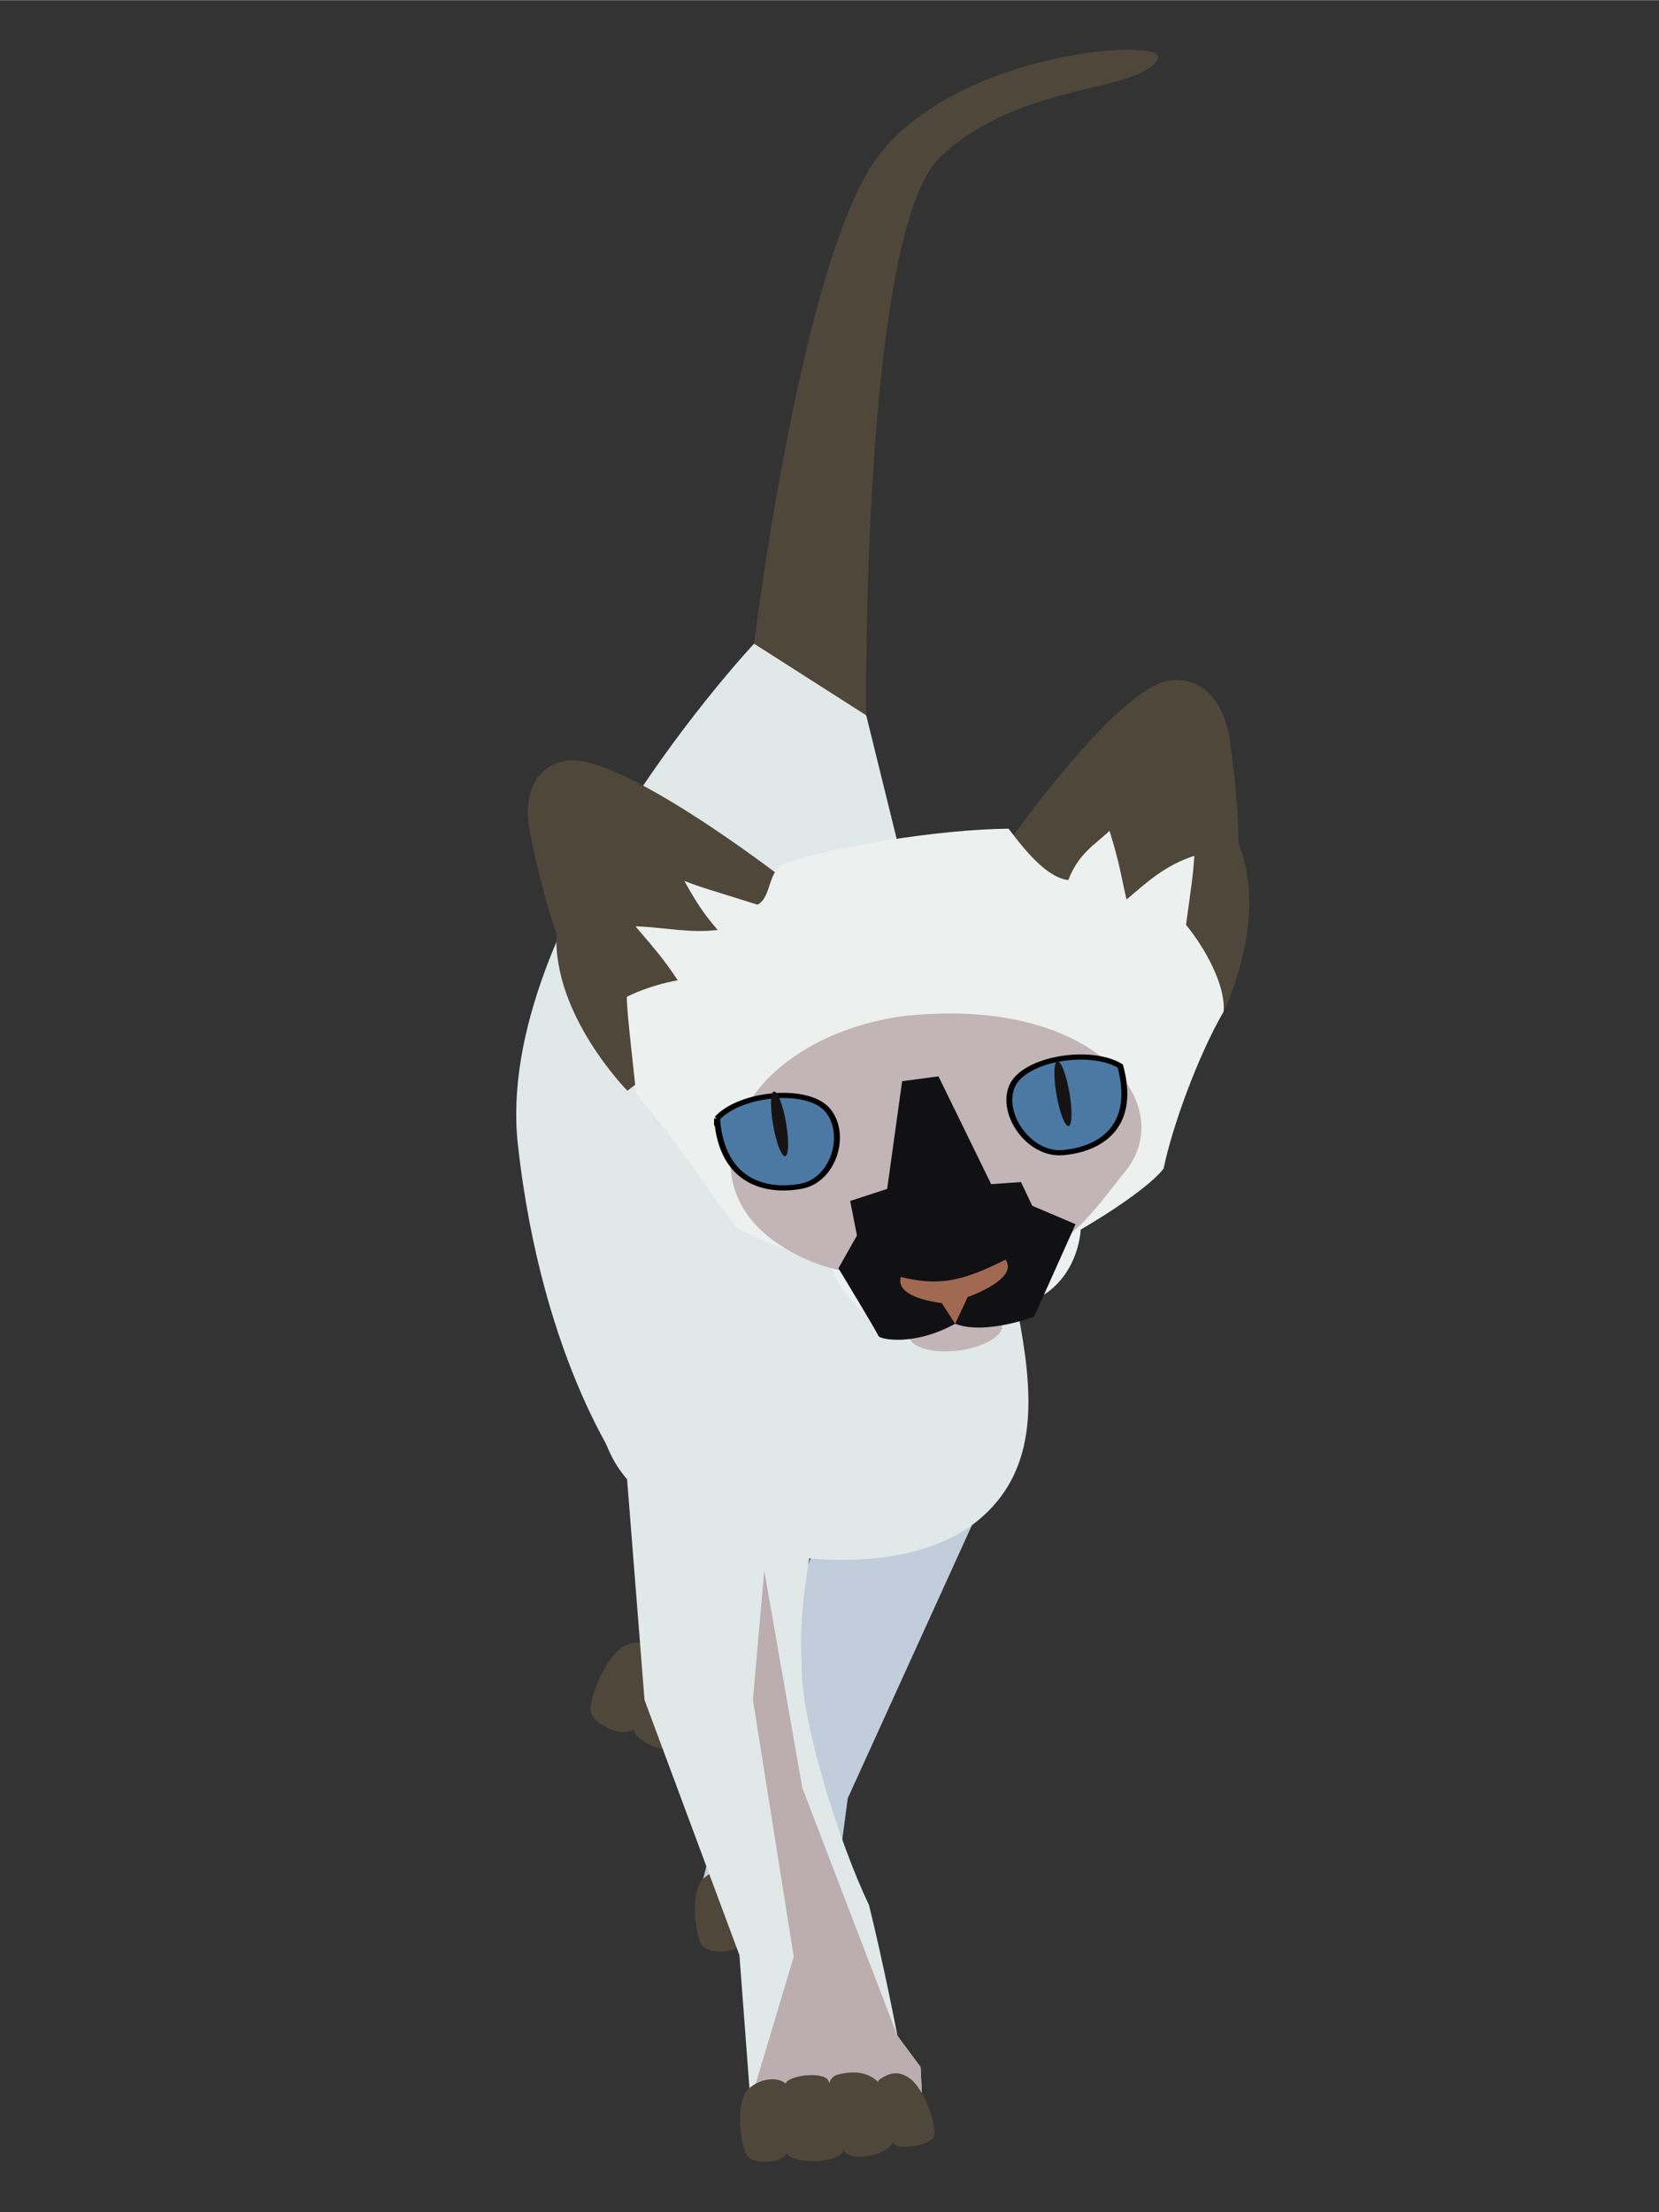 <?xml version="1.0" encoding="UTF-8" standalone="no"?>
<svg
   width="600"
   height="800"
   version="1.1"
   viewBox="0 0 158.8 211.7"
   id="svg73"
   sodipodi:docname="greeting.svg"
   inkscape:version="1.1 (1:1.1+202105261517+ce6663b3b7)"
   xmlns:inkscape="http://www.inkscape.org/namespaces/inkscape"
   xmlns:sodipodi="http://sodipodi.sourceforge.net/DTD/sodipodi-0.dtd"
   xmlns="http://www.w3.org/2000/svg"
   xmlns:svg="http://www.w3.org/2000/svg"
   xmlns:rdf="http://www.w3.org/1999/02/22-rdf-syntax-ns#"
   xmlns:cc="http://creativecommons.org/ns#"
   xmlns:dc="http://purl.org/dc/elements/1.1/">
  <rect x="0" y="0" width="158.8" height="211.7" fill="#333333" stroke="none"/>
  <defs
     id="defs77" />
  <sodipodi:namedview
     id="namedview75"
     pagecolor="#ffffff"
     bordercolor="#999999"
     borderopacity="1"
     inkscape:pageshadow="0"
     inkscape:pageopacity="0"
     inkscape:pagecheckerboard="0"
     showgrid="false"
     inkscape:zoom="0.69738405"
     inkscape:cx="55.20631"
     inkscape:cy="261.69225"
     inkscape:window-width="1848"
     inkscape:window-height="1016"
     inkscape:window-x="0"
     inkscape:window-y="0"
     inkscape:window-maximized="1"
     inkscape:current-layer="svg73"
     inkscape:snap-grids="false"
     inkscape:snap-to-guides="false"
     inkscape:lockguides="false" />
  <g
     fill="none"
     stroke-linecap="round"
     stroke-linejoin="round"
     id="g31-5"
     transform="translate(-45.384,-10.451)">
    <circle
       r="0"
       stroke="#c53822"
       stroke-width="2.257"
       style="paint-order:stroke markers fill"
       id="circle17-3"
       cx="0"
       cy="0" />
    <g
       stroke="#924019"
       id="g25-5">
      <circle
         r="0"
         stroke-width="1.288"
         style="paint-order:stroke markers fill"
         id="circle19-6"
         cx="0"
         cy="0" />
      <circle
         transform="scale(1,-1)"
         r="0"
         stroke-width="3.595"
         style="paint-order:stroke markers fill"
         id="circle21-2"
         cx="0"
         cy="0" />
      <circle
         transform="scale(1,-1)"
         r="0"
         stroke-width="3.595"
         style="paint-order:stroke markers fill"
         id="circle23-9"
         cx="0"
         cy="0" />
    </g>
    <circle
       transform="scale(1,-1)"
       r="0"
       stroke="#4d4320"
       stroke-width="4.378"
       style="paint-order:stroke markers fill"
       id="circle27-1"
       cx="0"
       cy="0" />
    <circle
       transform="scale(1,-1)"
       r="0"
       stroke="#4d4320"
       stroke-width="3.52"
       style="paint-order:stroke markers fill"
       id="circle29-2"
       cx="0"
       cy="0" />
  </g>
  <path
     style="fill:#c1cdda;fill-opacity:1;stroke:none;stroke-width:0.303px;stroke-linecap:butt;stroke-linejoin:miter;stroke-opacity:1"
     d="m 95.502,140.534 -14.354,31.565 -1.172,8.809 c 0,0 -11.914,6.372 -13.229,3.418 -1.315,-2.954 11.056,-35.785 11.056,-35.785 z"
     id="path14207"
     sodipodi:nodetypes="ccczcc" />
  <path
     style="fill:#4f473a;fill-opacity:1;stroke:none;stroke-width:0.303px;stroke-linecap:butt;stroke-linejoin:miter;stroke-opacity:1"
     d="m 72.181,61.592 c 0,0 4.08,-33.442 10.833,-45.082 C 89.766,4.871 111.799,3.44 110.838,5.577 109.359,8.87 97.661,7.74 90.04,14.977 82.42,22.214 82.915,68.446 82.915,68.446 Z"
     id="path15013"
     sodipodi:nodetypes="czszcc" />
  <path
     style="fill:#4f473a;fill-opacity:1;stroke:none;stroke-width:0.303px;stroke-linecap:butt;stroke-linejoin:miter;stroke-opacity:1"
     d="m 70.916,179.361 c -0.458,-0.687 -2.384,-0.756 -3.63,0.469 -1.246,1.225 -0.743,5.279 -0.15,6.268 0.594,0.989 3.451,0.846 3.882,-0.197 0.431,-1.042 0.356,-5.853 -0.102,-6.54 z"
     id="path6701-3"
     sodipodi:nodetypes="zzzzzz" />
  <path
     style="fill:#4f473a;fill-opacity:1;stroke:none;stroke-width:0.351px;stroke-linecap:butt;stroke-linejoin:miter;stroke-opacity:1"
     d="m 64.171,158.819 c -0.088,-0.942 -2.032,-2.041 -4,-1.463 -1.968,0.578 -3.714,4.963 -3.655,6.285 0.059,1.321 3.082,2.702 4.108,1.874 1.026,-0.828 3.636,-5.754 3.547,-6.696 z"
     id="path6701-3-6"
     sodipodi:nodetypes="zzzzzz" />
  <path
     style="fill:#4f473a;fill-opacity:1;stroke:none;stroke-width:0.351px;stroke-linecap:butt;stroke-linejoin:miter;stroke-opacity:1"
     d="m 68.238,160.455 c -0.088,-0.942 -2.032,-2.041 -4,-1.463 -1.968,0.578 -3.714,4.963 -3.655,6.285 0.059,1.321 3.082,2.702 4.108,1.874 1.026,-0.828 3.636,-5.754 3.547,-6.696 z"
     id="path6701-3-6-7"
     sodipodi:nodetypes="zzzzzz" />
  <path
     style="fill:#e1e9e8;fill-opacity:1;stroke:none;stroke-width:0.303px;stroke-linecap:butt;stroke-linejoin:miter;stroke-opacity:1"
     d="m 78.786,142.951 c 0,0 -2.524,9.309 -2.047,16.017 -0.279,5.189 3.626,17.548 6.439,23.332 1.477,5.992 2.725,12.533 2.725,12.533 l 2.214,2.989 0.118,2.406 -16.405,0.865 -1.051,-13.976 -9.085,-24.43 -1.686,-21.336 c 0,0 -8.058,-10.457 -10.434,-31.789 -2.376,-21.332 22.606,-47.97 22.606,-47.97 l 10.735,6.854 14.41,58.469 z"
     id="path1921"
     sodipodi:nodetypes="cccccccccczcccc" />
  <path
     style="fill:#bbadb0;fill-opacity:1;stroke:none;stroke-width:0.303px;stroke-linecap:butt;stroke-linejoin:miter;stroke-opacity:1"
     d="m 71.829,201.093 4.148,-13.829 -3.906,-24.593 1.083,-12.361 3.643,20.784 9.105,23.739 2.214,2.989 0.118,2.406 z"
     id="path42804" />
  <path
     style="fill:#4f473a;fill-opacity:1;stroke:none;stroke-width:0.303px;stroke-linecap:butt;stroke-linejoin:miter;stroke-opacity:1"
     d="m 84.195,199.001 c -0.805,0.691 0.019,5.252 1.576,6.334 0.681,0.336 3.421,-0.043 3.635,-0.936 0.274,-1.363 -1.119,-4.602 -2.271,-5.452 -1.153,-0.85 -2.026,-0.55 -2.939,0.054 z"
     id="path2507"
     sodipodi:nodetypes="ccczc" />
  <path
     style="fill:#4f473a;fill-opacity:1;stroke:none;stroke-width:0.303px;stroke-linecap:butt;stroke-linejoin:miter;stroke-opacity:1"
     d="m 84.234,199.422 c -0.662,-0.699 -1.727,-1.429 -3.983,-0.897 -2.256,0.532 -0.055,5.66 0.468,7.138 0.523,1.478 4.3,0.5 4.688,-0.549 0.388,-1.048 -0.509,-4.992 -1.172,-5.692 z"
     id="path4119"
     sodipodi:nodetypes="zzzzz" />
  <path
     style="fill:#4f473a;fill-opacity:1;stroke:none;stroke-width:0.303px;stroke-linecap:butt;stroke-linejoin:miter;stroke-opacity:1"
     d="m 79.302,199.151 c -0.373,-0.913 -3.604,-0.604 -4.095,0.198 -0.491,0.803 -0.469,5.727 0.171,6.787 0.64,1.06 5.235,0.88 5.366,-0.391 0.131,-1.271 -1.069,-5.681 -1.442,-6.594 z"
     id="path5237"
     sodipodi:nodetypes="zzzzz" />
  <path
     style="fill:#4f473a;fill-opacity:1;stroke:none;stroke-width:0.303px;stroke-linecap:butt;stroke-linejoin:miter;stroke-opacity:1"
     d="m 75.24,199.486 c -0.458,-0.687 -2.384,-0.756 -3.63,0.469 -1.246,1.225 -0.743,5.279 -0.15,6.268 0.594,0.989 3.451,0.846 3.882,-0.197 0.431,-1.042 0.356,-5.853 -0.102,-6.54 z"
     id="path6701"
     sodipodi:nodetypes="zzzzzz" />
  <path
     style="fill:#e1e9e8;fill-opacity:1;stroke:none;stroke-width:0.303px;stroke-linecap:butt;stroke-linejoin:miter;stroke-opacity:1"
     d="m 94.859,113.361 c 2.297,12.784 7.412,25.158 -1.356,32.236 -8.768,7.079 -29.804,3.355 -34.835,-5.993 -5.031,-9.348 3.99,-21.075 11.379,-25.964 7.389,-4.889 18.189,-7.108 24.812,-0.279 z"
     id="path1715"
     sodipodi:nodetypes="ccccc" />
  <g
     id="g55193"
     transform="matrix(1.308,0,0,1.152,-26.181,-14.822)">
    <ellipse
       style="fill:#c2b5b8;fill-opacity:1;stroke-width:0.834"
       id="path7580"
       cx="70.432"
       cy="135.482"
       rx="3.45"
       ry="1.683"
       transform="rotate(-8.625)" />
    <path
       style="fill:#4f473a;fill-opacity:1;stroke:none;stroke-width:0.332px;stroke-linecap:butt;stroke-linejoin:miter;stroke-opacity:1"
       d="m 109.559,96.895 c 0,0 3.363,-7.63 1.084,-14.004 0.01,-3.71 -0.591,-8.207 -0.591,-8.207 0,0 -0.348,-5.561 -4.232,-5.326 -3.884,0.235 -12.212,13.813 -12.212,13.813 l -0.721,6.248 z"
       id="path1557-0-8"
       sodipodi:nodetypes="ccccccc" />
    <path
       style="fill:#4f473a;fill-opacity:1;stroke:none;stroke-width:0.332px;stroke-linecap:butt;stroke-linejoin:miter;stroke-opacity:1"
       d="m 65.93,103.474 c 0,0 -5.474,-6.29 -5.188,-13.052 -1.11,-3.54 -1.869,-8.014 -1.869,-8.014 0,0 -1.316,-5.415 2.463,-6.341 3.779,-0.927 15.759,9.571 15.759,9.571 l 2.542,5.753 z"
       id="path1557-3-9-7"
       sodipodi:nodetypes="ccccccc" />
    <path
       style="fill:#ecf1f0;fill-opacity:1;stroke:none;stroke-width:0.332px;stroke-linecap:butt;stroke-linejoin:miter;stroke-opacity:1"
       d="m 109.559,96.895 c 0.163,-2.29 -1.491,-5.478 -2.75,-7.203 0.375,-3.124 0.521,-4.085 0.61,-5.736 -2.115,0.76 -3.512,2.23 -4.964,3.631 -0.425,-2.102 -0.475,-2.878 -1.245,-5.709 -1.04,1.143 -2.234,1.812 -3.016,4.093 -1.428,-0.183 -2.955,-2.108 -4.367,-4.269 -5.221,0.058 -12.767,1.511 -16.319,2.849 -1.33,0.501 -0.993,2.844 -2.058,3.465 -3.189,-1.148 -3.939,-1.354 -5.351,-1.972 0.919,1.878 1.466,2.795 2.438,4.069 -2.076,0.283 -3.713,-0.195 -6.018,-0.304 1.718,2.287 2.152,2.882 3.095,4.489 -2.208,0.448 -3.722,1.371 -3.722,1.371 -0.04,1.11 0.601,6.968 0.668,8.046 3.572,4.662 5.308,8.272 7.427,11.163 2.229,1.411 6.8,3.115 6.8,3.115 0,0 2.24,8.032 9.347,3.373 8.735,1.701 8.969,-6.357 8.969,-6.357 0,0 4.662,-3.037 6.064,-5.06 0.641,-3.52 2.503,-9.332 4.393,-13.052 z"
       id="path135-7-9"
       sodipodi:nodetypes="cccccccsccccccccccccc" />
    <path
       style="fill:#c2b5b8;fill-opacity:1;stroke:none;stroke-width:0.332px;stroke-linecap:butt;stroke-linejoin:miter;stroke-opacity:1"
       d="m 85.816,97.313 c 14.123,-1.93 20.663,7.279 16.486,12.951 -1.319,1.787 -3.4,5.383 -5.553,6.13 -5.01,1.736 -13.836,4.853 -20.242,-0.567 -6.406,-5.42 -2.401,-16.399 9.31,-18.514 z"
       id="path2143-3-2"
       sodipodi:nodetypes="ccszc" />
    <path
       style="fill:#111012;fill-opacity:1;stroke:none;stroke-width:0.332px;stroke-linecap:butt;stroke-linejoin:miter;stroke-opacity:1"
       d="m 88.694,102.276 3.854,8.954 2.185,-0.168 0.822,1.968 3.171,1.533 -3.033,7.681 c 0,0 -3.569,1.549 -5.778,0.591 -3.027,1.895 -5.53,1.296 -5.613,1.009 -0.083,-0.287 -2.929,-5.622 -2.929,-5.622 l 1.356,-2.726 -0.496,-2.866 2.706,-1 1.096,-8.952 z"
       id="path4430-2-3"
       sodipodi:nodetypes="cccccccscccccc" />
    <path
       style="fill:#a16952;fill-opacity:1;stroke:none;stroke-width:0.332px;stroke-linecap:butt;stroke-linejoin:miter;stroke-opacity:1"
       d="m 85.936,118.947 c -0.458,1.788 2.993,2.159 2.993,2.159 l 0.986,1.728 0.917,-2.22 c 0,0 3.772,-1.473 2.771,-3.112 -3.362,1.941 -5.018,2.165 -7.668,1.445 z"
       id="path4498-6-7"
       sodipodi:nodetypes="cccccc" />
    <path
       style="fill:#4b79a4;fill-opacity:1;stroke:#000000;stroke-width:0.431px;stroke-linecap:butt;stroke-linejoin:miter;stroke-opacity:1"
       d="m 72.487,105.782 c 0.363,5.444 3.732,6.136 6.157,5.626 2.425,-0.511 3.411,-4.427 1.911,-6.361 -1.5,-1.935 -6.396,-1.37 -8.068,0.736 z"
       id="path3593-6-6-2"
       sodipodi:nodetypes="czzc" />
    <ellipse
       style="fill:#171314;fill-opacity:1;stroke:none;stroke-width:1.084;stroke-opacity:1"
       id="path35780-5"
       cx="60.264"
       cy="116.584"
       rx="0.481"
       ry="2.722"
       transform="rotate(-8.625)" />
    <path
       style="fill:#4b79a4;fill-opacity:1;stroke:#000000;stroke-width:0.431px;stroke-linecap:butt;stroke-linejoin:miter;stroke-opacity:1"
       d="m 101.998,101.417 c 1.268,5.307 -1.744,6.967 -4.212,7.198 -2.467,0.231 -4.57,-3.216 -3.711,-5.509 0.859,-2.293 5.702,-3.205 7.923,-1.69 z"
       id="path3593-60-0"
       sodipodi:nodetypes="czzc" />
    <ellipse
       style="fill:#171314;fill-opacity:1;stroke:none;stroke-width:1.084;stroke-opacity:1"
       id="path35780-1-9"
       cx="81.144"
       cy="117.209"
       rx="0.481"
       ry="2.722"
       transform="rotate(-8.625)" />
  </g>
</svg>
